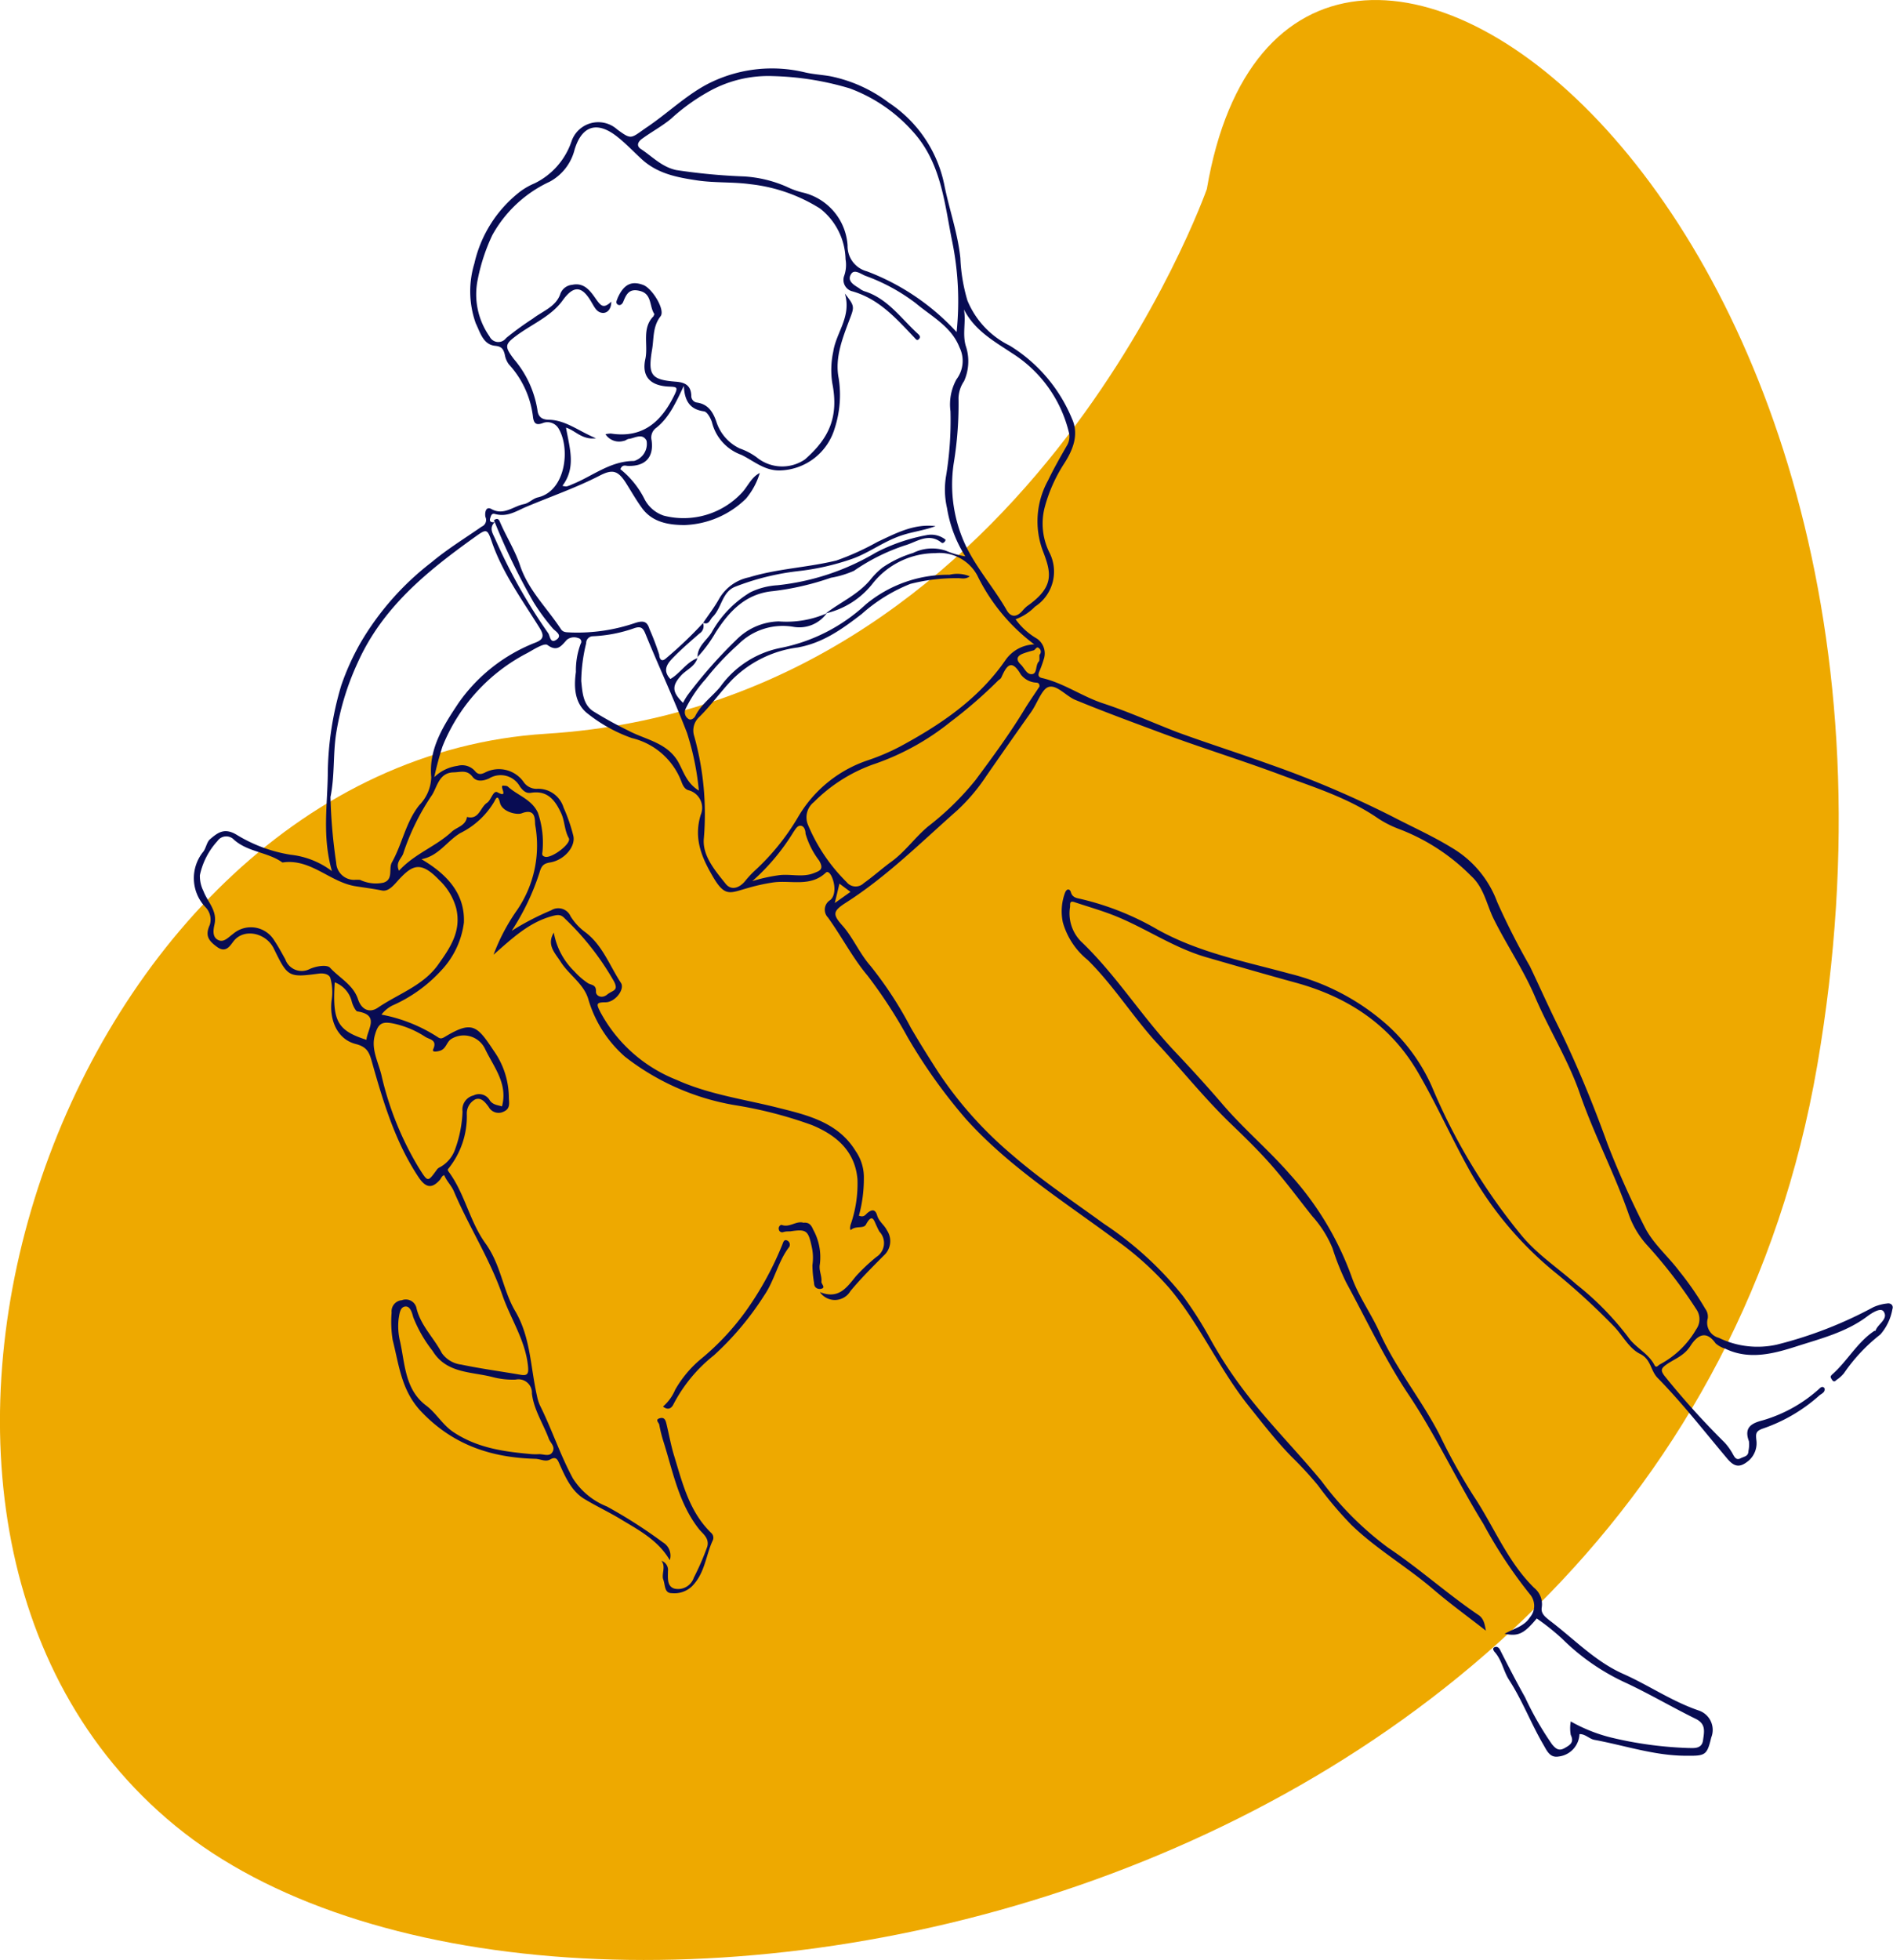<svg id="Capa_1" data-name="Capa 1" xmlns="http://www.w3.org/2000/svg" viewBox="0 0 195.38 202.2"><defs><style>.cls-1{fill:#eea900;}.cls-2{fill:#080c53;}</style></defs><title>cover-2</title><path class="cls-1" d="M124.56,19.5S105.88,72.61,56.35,75.69-20.18,157,18.11,188.35s154,11.12,169.45-78.44S133-30.11,124.56,19.5Z"/><path class="cls-2" d="M153.36,168.21c-1.92-1.5-3.73-2.81-5.41-4.25-2.73-2.34-5.88-4.16-8.47-6.66a38.54,38.54,0,0,1-3.45-4.08,37.06,37.06,0,0,0-2.69-2.92c-1.59-1.62-3-3.45-4.42-5.22-3.09-3.85-5.06-8.45-8.25-12.23a32,32,0,0,0-5.7-5.09c-5.25-3.88-10.78-7.37-15.23-12.28A55.48,55.48,0,0,1,93.68,107a49.66,49.66,0,0,0-4.13-6.35c-1.55-1.84-2.65-4-4.09-6a1.16,1.16,0,0,1,.22-1.8c.59-.46.55-1.65.12-2.51-.1-.19-.34-.53-.57-.32-1.58,1.5-3.59.76-5.39,1a19.69,19.69,0,0,0-2.58.56c-1.94.54-2.42,1-3.68-1.15-1.17-2-2-3.94-1.26-6.37a1.87,1.87,0,0,0-1.24-2.54c-.41-.1-.61-.5-.76-.92a7.28,7.28,0,0,0-5.12-4.47,15.75,15.75,0,0,1-4.47-2.46c-1.44-1.06-1.51-2.77-1.29-4.35a7.88,7.88,0,0,1,.49-2.91.38.38,0,0,0-.25-.59A1.2,1.2,0,0,0,58.5,66c-.57.64-1,1.27-2,.53-.34-.23-1.4.46-2.07.83A18.66,18.66,0,0,0,45.67,77a32.74,32.74,0,0,0-.85,3.17A4.26,4.26,0,0,1,47.22,79a1.77,1.77,0,0,1,1.8.53c.32.4.63.35,1,.18a3.12,3.12,0,0,1,4,.92,1.62,1.62,0,0,0,1.34.74,2.74,2.74,0,0,1,2.81,1.94,17.25,17.25,0,0,1,1,2.89c.27,1.1-.9,2.51-2.37,2.76-.7.11-.92.35-1.12,1.06a24.78,24.78,0,0,1-2.87,6,27.7,27.7,0,0,1,4.08-2.12,1.38,1.38,0,0,1,2,.62,5.83,5.83,0,0,0,1.48,1.61c1.81,1.34,2.54,3.47,3.72,5.26.42.65-.59,2-1.6,2s-.93.2-.53,1a15.3,15.3,0,0,0,7.87,7c3.37,1.52,7,2,10.48,2.88,3,.75,6.17,1.48,8,4.46a4.75,4.75,0,0,1,.85,2.85,14.36,14.36,0,0,1-.51,3.82c.52.21.68-.11.88-.28.47-.39.82-.38,1,.25s.75,1,1,1.52a2,2,0,0,1-.33,2.64c-1.17,1.18-2.35,2.35-3.42,3.64a1.87,1.87,0,0,1-3.16.11c1.93.78,2.76-.45,3.71-1.62a19.39,19.39,0,0,1,2.12-2,1.7,1.7,0,0,0,.32-2.61,5.44,5.44,0,0,1-.27-.54c-.28-.53-.43-1.47-1.12-.2-.24.46-1,.11-1.52.53-.15.14-.14-.26-.07-.5a12.86,12.86,0,0,0,.71-4.7c-.25-2.9-2.18-4.55-4.71-5.59a43.42,43.42,0,0,0-8-2.06,25.24,25.24,0,0,1-11.3-5A12.58,12.58,0,0,1,60.7,103c-.49-1.55-2-2.46-2.84-3.8-.57-.89-1.47-1.72-.7-3a7.36,7.36,0,0,0,2.12,4,7.47,7.47,0,0,0,1.35,1.18c.33.26.93.12.88.93,0,.42.6.74,1.16.28s1.2-.36.71-1.34a28.23,28.23,0,0,0-5.06-6.48c-.38-.41-.65-.45-1.26-.29-2.42.63-4.15,2.27-6.12,4a20.24,20.24,0,0,1,2.42-4.59,11.78,11.78,0,0,0,1.88-8.78c-.06-.44.14-1.81-1.41-1.21-.47.18-2-.13-2.23-1.1s-.47-.32-.58-.12a8.38,8.38,0,0,1-3.52,3.26c-1.38.83-2.23,2.36-4,2.69,2.67,1.57,4.5,3.57,4.38,6.54a8.83,8.83,0,0,1-2.4,5,15,15,0,0,1-5,3.56,3.29,3.29,0,0,0-1.11.93A16.17,16.17,0,0,1,45.21,107c.27.19.45.11.73-.06,2.8-1.69,3.31-1.13,5,1.42a8.42,8.42,0,0,1,1.58,4.82c0,.53.21,1.17-.54,1.49a1.16,1.16,0,0,1-1.55-.5c-.34-.44-.73-1-1.37-.77a1.64,1.64,0,0,0-.88,1.53,8.56,8.56,0,0,1-1.87,5.58c-.12.14-.12.18,0,.36,1.67,2.25,2.16,5.12,3.79,7.38s1.78,4.8,3.08,7c1.6,2.71,1.57,5.83,2.25,8.77a4.36,4.36,0,0,0,.29.93c1.24,2.48,2.09,5.12,3.42,7.57a7.41,7.41,0,0,0,3.5,2.88,50.6,50.6,0,0,1,5.78,3.7,1.59,1.59,0,0,1,.71,1.84c-1.13-1.95-3-3-4.82-4.08-1.3-.81-2.71-1.46-4-2.24s-1.93-2.19-2.53-3.53c-.21-.46-.33-.92-1-.54-.49.28-1-.06-1.54-.07-4.57-.12-8.55-1.45-11.83-4.94-2-2.16-2.23-4.76-2.88-7.31a11.66,11.66,0,0,1-.11-2.83,1.15,1.15,0,0,1,1.06-1.28A1.13,1.13,0,0,1,43,135c.45,1.77,1.78,3,2.6,4.57a2.86,2.86,0,0,0,2,1.19c2,.42,4.08.7,6.12,1.05.73.13.85-.11.78-.85-.26-2.69-1.8-4.91-2.65-7.37-1.3-3.75-3.47-7.08-5-10.69-.26-.62-.76-1.07-1-1.68-.26.07-.31.34-.47.51-.83.93-1.47.79-2.22-.36-2.36-3.58-3.58-7.62-4.73-11.68-.28-1-.44-1.68-1.72-2-1.91-.49-2.76-2.5-2.47-4.6a5.41,5.41,0,0,0-.14-2.19c-.11-.39-.65-.54-1.19-.47-3.14.42-3.22.35-4.65-2.58-.8-1.64-3.06-2.11-4.12-.8-.36.44-.79,1.31-1.72.64s-1.26-1.19-.77-2.28a1.83,1.83,0,0,0-.45-1.84,4.33,4.33,0,0,1-.2-5.74c.28-.4.35-1,.7-1.28.79-.67,1.48-1.21,2.76-.42A15.28,15.28,0,0,0,30,88.17a8.6,8.6,0,0,1,4.26,1.69c-1-3.51-.48-6.69-.43-9.86a32.71,32.71,0,0,1,1.39-9.29,25.64,25.64,0,0,1,2-4.42A28.88,28.88,0,0,1,44.54,58c1.65-1.38,3.44-2.47,5.18-3.68a.74.74,0,0,0,.38-1c-.07-.36,0-1.15.62-.81C52,53.22,53,52.2,54.09,52c.5-.1.92-.58,1.42-.69,2.89-.66,3.38-5.06,2.14-7.11A1.33,1.33,0,0,0,56,43.65c-.66.24-.92.05-1-.73a9.69,9.69,0,0,0-2.49-5.35,2.34,2.34,0,0,1-.41-1c-.14-.52-.28-.83-1-.9-1.23-.12-1.54-1.38-2-2.33a9.83,9.83,0,0,1-.14-6.16,13,13,0,0,1,4.74-7.43,7.17,7.17,0,0,1,1.48-.84,7.48,7.48,0,0,0,3.8-4.31,2.92,2.92,0,0,1,4.73-1.24c1.47,1.07,1.37.94,2.93-.15C69,11.64,71,9.62,73.45,8.46a14.53,14.53,0,0,1,9.61-1c.88.21,1.79.25,2.67.41a14.86,14.86,0,0,1,6,2.72A13.31,13.31,0,0,1,97.45,19c.5,2.55,1.4,5,1.67,7.62A17.92,17.92,0,0,0,99.85,31a9,9,0,0,0,4.36,4.65,16,16,0,0,1,6.43,7.54c.75,1.63.1,3.24-.84,4.68a15.85,15.85,0,0,0-2,4.56,6.72,6.72,0,0,0,.5,4.54,4.31,4.31,0,0,1-1.48,5.61,5.36,5.36,0,0,1-2,1.3,7.06,7.06,0,0,0,2.21,2,1.85,1.85,0,0,1,.69,2.15,11.15,11.15,0,0,1-.46,1.26c-.11.29-.15.55.28.65,2.24.51,4.12,1.89,6.3,2.61,2.62.86,5.14,2,7.73,3,3.13,1.14,6.31,2.15,9.44,3.28a105,105,0,0,1,12.66,5.38c2.05,1.07,4.15,2,6.16,3.23a10.87,10.87,0,0,1,4.7,5.61,73.43,73.43,0,0,0,3.37,6.62c1,2.09,1.95,4.24,3,6.34,1.89,3.89,3.54,7.89,5,11.95a92.35,92.35,0,0,0,3.8,8.51c.86,1.78,2.43,3.07,3.61,4.64A31.46,31.46,0,0,1,176,135a1.35,1.35,0,0,1,.26,1A1.61,1.61,0,0,0,177.4,138a9.14,9.14,0,0,0,6,.7,42.78,42.78,0,0,0,9.95-3.86,4.66,4.66,0,0,1,1.41-.38c.43-.08.69.23.56.58a5.41,5.41,0,0,1-1.24,2.61,17.86,17.86,0,0,0-3.76,4,3.4,3.4,0,0,1-.74.67c-.15.13-.3.31-.5,0s-.16-.34,0-.52c1.58-1.38,2.59-3.33,4.38-4.52,0,0,.1,0,.11,0,.22-.71,1.38-1.21.84-2-.31-.43-1.21.15-1.69.51-2.17,1.63-4.8,2.29-7.26,3.08-2.28.73-4.89,1.47-7.39.25a2.61,2.61,0,0,1-1-.55c-1-1.41-1.9-.82-2.6.27s-1.73,1.35-2.59,2c-.43.34-.48.54-.11,1.05A81.41,81.41,0,0,0,178,148.8a6,6,0,0,1,.86,1.21c.14.24.32.65.76.43s.83-.21.84-.77a3.13,3.13,0,0,0,.05-1c-.53-1.42.25-1.86,1.43-2.16a14.91,14.91,0,0,0,5.9-3.32c.13-.11.27-.21.47,0,.12.45-.34.57-.58.8a16.89,16.89,0,0,1-5.81,3.38c-.72.26-.7.55-.65,1.12a2.39,2.39,0,0,1-.74,2.14c-.91.78-1.49.74-2.25-.16-2.37-2.81-4.63-5.72-7.2-8.34-.74-.76-.66-1.91-1.8-2.47s-1.79-1.89-2.69-2.83a70.75,70.75,0,0,0-6.26-5.72,36.65,36.65,0,0,1-8.88-10.79c-1.73-3.14-3.2-6.42-5-9.53-2.85-5-7.25-7.93-12.74-9.43-3.07-.84-6.13-1.73-9.18-2.61-3.47-1-6.37-3.08-9.66-4.36-1.32-.51-2.69-.9-4-1.34-.53-.17-.4.28-.43.51a4.12,4.12,0,0,0,1.11,3.53c3.65,3.47,6.29,7.77,9.72,11.39,1.71,1.81,3.4,3.66,5,5.53,2.17,2.51,4.71,4.65,6.88,7.14a31.75,31.75,0,0,1,6.34,10.51c.72,2.09,2.11,3.94,3,6,1.69,3.66,4.26,6.78,6.09,10.34a60.5,60.5,0,0,0,3.51,6.31c2.1,3.15,3.49,6.77,6.25,9.48a2.17,2.17,0,0,1,.79,2c-.12.66.37,1,.76,1.33,2.52,1.89,4.71,4.24,7.63,5.54,2.64,1.17,5,2.82,7.8,3.78a2.11,2.11,0,0,1,1.3,2.79c-.44,1.85-.62,1.9-2.6,1.88-3.25,0-6.31-1.06-9.46-1.64-.53-.1-.95-.62-1.54-.59a2.43,2.43,0,0,1-2.15,2.31c-.93.16-1.22-.62-1.62-1.3-1.25-2.15-2.13-4.49-3.49-6.59-.58-.89-.74-2.06-1.5-2.9-.15-.17-.23-.4,0-.49s.42,0,.57.29c.83,1.64,1.67,3.27,2.57,4.87a32.36,32.36,0,0,0,2.78,4.85c.4.49.73.73,1.31.4s1-.59.63-1.36a4,4,0,0,1,0-1.39,16.44,16.44,0,0,0,4.12,1.65,39.62,39.62,0,0,0,7.95,1.09c.55,0,1.45.15,1.58-.78s.32-1.7-.76-2.23c-2.38-1.17-4.66-2.51-7.07-3.65a22.85,22.85,0,0,1-6.73-4.63,23.85,23.85,0,0,0-2.6-2.07c-1.31,1.57-1.89,1.87-3.32,1.58,1-.57,2-.74,2.62-1.7a1.83,1.83,0,0,0,0-2.37,48.17,48.17,0,0,1-4.81-7.27c-2.71-4.38-4.87-9.08-7.73-13.35-2.46-3.68-4.32-7.68-6.43-11.55a25.72,25.72,0,0,1-1.41-3.53,11.45,11.45,0,0,0-2.09-3.31c-1.42-1.78-2.77-3.62-4.27-5.32-1.36-1.54-2.87-3-4.34-4.41-2.61-2.55-4.89-5.39-7.36-8.06s-4.53-6-7.21-8.64a7.66,7.66,0,0,1-2.56-3.87,5.5,5.5,0,0,1,.2-3c.2-.57.54-.45.63-.11.15.55.62.6.93.67a28.76,28.76,0,0,1,8,3.17c4.29,2.39,9,3.29,13.62,4.55a23.73,23.73,0,0,1,10.21,5.4,18.93,18.93,0,0,1,4.47,6.19,61.73,61.73,0,0,0,9.24,15.37c1.64,2,3.78,3.39,5.68,5.08a30.39,30.39,0,0,1,5.36,5.45c.75,1.1,2.09,1.66,2.72,2.89.19.37.39,0,.58-.08a9.45,9.45,0,0,0,3.73-3.61,1.79,1.79,0,0,0,0-2.08,50.17,50.17,0,0,0-5-6.52,9.26,9.26,0,0,1-2-3.36c-1.47-4.19-3.54-8.11-5-12.32-1.18-3.45-3.19-6.62-4.63-10-1.19-2.79-2.89-5.28-4.25-8-.76-1.51-1-3.26-2.36-4.49a20.93,20.93,0,0,0-7.5-4.86A10.71,10.71,0,0,1,142,84.26c-3-2-6.37-3.05-9.7-4.29-4.38-1.64-8.86-3-13.23-4.66-2.69-1-5.39-2-8.08-3.11-1-.41-2-1.71-2.88-1.29-.64.33-1.08,1.68-1.68,2.53q-2.34,3.3-4.64,6.62a19.46,19.46,0,0,1-3,3.54c-3.73,3.29-7.26,6.82-11.49,9.52-1.36.87-1.38,1.21-.34,2.37s1.77,2.88,2.88,4.14A39.25,39.25,0,0,1,94,106c.92,1.58,1.89,3.12,2.88,4.66a40.36,40.36,0,0,0,7.6,8.48c3,2.6,6.26,4.77,9.45,7.09a35.47,35.47,0,0,1,8.16,7.45,39.41,39.41,0,0,1,2.74,4.28,44.08,44.08,0,0,0,3.31,5.14c2.53,3.41,5.56,6.41,8.26,9.68a32.9,32.9,0,0,0,6.87,6.87c3.26,2.18,6.17,4.82,9.41,7C153.17,167.05,153.24,167.56,153.36,168.21ZM72.56,64.27l0,0a.9.9,0,0,1-.37,1.08c-.88.77-1.77,1.53-2.59,2.36-.65.65-1.31,1.38-.41,2.33,1-.57,1.64-1.72,2.79-2.15l0,0c-.25.82-1,1.13-1.58,1.68-1.08,1.14-1.07,1.79.1,2.93a6.4,6.4,0,0,1,.48-.81A48.12,48.12,0,0,1,76,66a6.38,6.38,0,0,1,4.38-1.9,10.35,10.35,0,0,0,4.94-.83,3.48,3.48,0,0,1-3.42,1.39,6.49,6.49,0,0,0-5.71,1.82,27.48,27.48,0,0,0-3.35,3.56,13.19,13.19,0,0,0-2.09,3.1.81.81,0,0,0,.28,1c.23.2.59,0,.73-.28.61-1.22,1.74-2,2.57-3a10.07,10.07,0,0,1,6.11-4,18.09,18.09,0,0,0,8.94-4.53A13.26,13.26,0,0,1,98,59.29a3.35,3.35,0,0,1,2.09.16c-.48.36-.9.17-1.28.19a19.23,19.23,0,0,0-4.85.59,16.87,16.87,0,0,0-5,3.09c-2,1.54-4,3-6.63,3.47a11.69,11.69,0,0,0-6.8,3.36c-1.2,1.25-2.18,2.67-3.43,3.88a1.88,1.88,0,0,0-.45,1.9,29.91,29.91,0,0,1,1,10.5c-.2,1.8,1.14,3.35,2.25,4.74.61.76,1.47.37,2-.28A10.07,10.07,0,0,1,78,89.72a24,24,0,0,0,4.37-5.44,13.19,13.19,0,0,1,7.1-5.82A22.77,22.77,0,0,0,92.91,77c4.17-2.25,8.07-4.88,10.84-8.87a3.77,3.77,0,0,1,3-1.66,19.58,19.58,0,0,1-5.89-7.13,4.44,4.44,0,0,0-4.33-2.28,8.28,8.28,0,0,0-6.42,3.08,8.63,8.63,0,0,1-4.87,3.13c1.51-1.16,3.3-1.93,4.56-3.43a7.79,7.79,0,0,1,1.28-1.29,11.35,11.35,0,0,1,3.16-1.51,4.42,4.42,0,0,1,3.39-.23,8.46,8.46,0,0,0,2,.58,13.33,13.33,0,0,1-1.89-5,8.44,8.44,0,0,1-.09-3.32,35.25,35.25,0,0,0,.45-6.65,5.34,5.34,0,0,1,.62-3.29,3.15,3.15,0,0,0,.31-3.3c-.84-2.15-2.88-3.18-4.51-4.55a19.48,19.48,0,0,0-5.23-2.84c-.48-.21-1.12-.69-1.44-.18-.46.7.25,1.12.81,1.46a2,2,0,0,0,.52.31c2.4.73,3.77,2.76,5.49,4.34.16.15.41.34.19.59s-.35,0-.47-.12c-1.9-2-3.7-4.06-6.53-4.82a1.22,1.22,0,0,1-.74-1.54,3.42,3.42,0,0,0,.15-1.74,6.83,6.83,0,0,0-2.63-5.23A17,17,0,0,0,77.44,19c-1.81-.25-3.68-.12-5.48-.39-2-.3-4-.66-5.64-2.11-.88-.8-1.7-1.68-2.63-2.41-2.07-1.63-3.64-1.13-4.39,1.36a5.18,5.18,0,0,1-2.56,3.29,13,13,0,0,0-5.93,5.52,19.41,19.41,0,0,0-1.49,4.51,7.54,7.54,0,0,0,1.21,5.94,1,1,0,0,0,1.71.16,31,31,0,0,1,2.75-2c1-.77,2.35-1.21,2.82-2.49a1.43,1.43,0,0,1,1.25-1c1.24-.27,1.88.65,2.44,1.45s.82,1,1.59.29c0,.75-.37,1.13-.81,1.16-.67,0-.91-.58-1.21-1.07-1-1.76-1.86-1.8-3-.22s-3,2.37-4.59,3.5c-1.37,1-1.47,1.19-.44,2.55a10.67,10.67,0,0,1,2.43,5.26c.08.73.49,1,1.23,1,1.71.06,3,1.15,4.81,1.91-1.45.18-2.11-.8-3.09-1.1.37,2.13,1.06,4.1-.37,6a1.51,1.51,0,0,0,.41.07,2.78,2.78,0,0,0,.57-.21c2.12-.84,3.94-2.42,6.41-2.42a1.83,1.83,0,0,0,1.29-2.1c-.43-.79-1.17-.28-1.79-.18-.2,0-.38.2-.57.21a1.68,1.68,0,0,1-1.88-.69,3.07,3.07,0,0,1,.56-.07c3.31.51,5.22-1.22,6.57-4,.38-.78.23-.81-.52-.84-1.95-.07-2.9-1-2.49-2.86.31-1.47-.41-3.15.85-4.41,0-.06.1-.19.07-.23C67,31.6,67.32,30.29,66,30c-1.07-.26-1.36.36-1.67,1.12-.08.22-.33.47-.58.29s-.08-.43,0-.67c.62-1.4,1.42-1.81,2.65-1.34.93.36,2.28,2.57,1.78,3.22-.82,1.06-.68,2.23-.87,3.39-.45,2.67-.14,3.16,2.43,3.36.92.07,1.56.35,1.61,1.42a.68.68,0,0,0,.55.73c1.2.16,1.71,1,2.06,2.05a4.6,4.6,0,0,0,2.39,2.69,6.64,6.64,0,0,1,1.73.9,4.16,4.16,0,0,0,5,.23c2.46-2.16,3.52-4.34,2.82-7.88A8.94,8.94,0,0,1,86,36.28c.3-2,1.91-3.62,1.2-6,1,1.28,1,1.34.51,2.61-.75,2-1.56,4-1.15,6.11a11.16,11.16,0,0,1-.43,5.25,6.06,6.06,0,0,1-5.7,4.28c-1.58,0-2.65-1-3.91-1.61a4.8,4.8,0,0,1-3-3.22c-.11-.49-.52-1.23-.87-1.27-1.38-.19-2-1-2.07-2.63-.86,1.82-1.55,3.29-2.82,4.31a1.23,1.23,0,0,0-.51,1.3c.25,1.74-.63,2.7-2.42,2.65-.25,0-.59-.19-.8.34a9.3,9.3,0,0,1,2.48,3.06,3.46,3.46,0,0,0,2,1.73,8.22,8.22,0,0,0,8.15-2.46c.57-.66.93-1.53,1.76-1.94A7.42,7.42,0,0,1,77,51.43a9.52,9.52,0,0,1-6.33,2.73c-1.69,0-3.32-.3-4.37-1.7-.62-.84-1.15-1.78-1.72-2.68-.81-1.25-1.37-1.39-2.66-.73-2.43,1.25-5,2.14-7.53,3.2-1.07.44-2,1.13-3.3.77-.37-.11-.42.22-.49.42-.14.42.16.45.46.43-.64.61-.16,1.22.07,1.77a56.44,56.44,0,0,0,5.45,9.67c.2.3.21,1.13.86.67s-.11-.85-.37-1.14a21.84,21.84,0,0,1-2-2.72,66,66,0,0,1-4-8.25L51,53.76a.2.2,0,0,1,0-.11c.45-.32.55.08.67.35.64,1.45,1.49,2.79,2,4.31.84,2.55,2.79,4.4,4.22,6.58.24.38.64.32,1,.35a18.49,18.49,0,0,0,6.73-1c.88-.27,1.19-.07,1.42.66a27.79,27.79,0,0,1,1,2.63c0,.24.14.89.7.38A42.15,42.15,0,0,0,72.56,64.27Zm26.17-30a30.67,30.67,0,0,0-.47-9.45c-.79-3.92-1.12-8.06-4.07-11.28a16.24,16.24,0,0,0-6.51-4.43,30.11,30.11,0,0,0-7.9-1.26A12.57,12.57,0,0,0,73,9.53a20.52,20.52,0,0,0-3.74,2.72c-.91.76-2,1.34-3,2.07-.5.37-.55.77-.1,1.06,1.17.77,2.13,1.83,3.62,2.16a61.79,61.79,0,0,0,7,.66,12.79,12.79,0,0,1,4.43,1.07,8,8,0,0,0,1.6.58,6,6,0,0,1,4.67,5.47,2.68,2.68,0,0,0,2,2.67A24.13,24.13,0,0,1,98.73,34.25Zm-64.62,48a55.89,55.89,0,0,0,.59,6.73,1.85,1.85,0,0,0,1.84,1.76,4.21,4.21,0,0,1,.62,0,3.81,3.81,0,0,0,2.41.29c1.06-.32.52-1.44.87-2.08,1.08-1.91,1.43-4.15,2.83-5.91a4.3,4.3,0,0,0,1.24-2.88c-.28-3,1.32-5.41,2.82-7.67a17.38,17.38,0,0,1,8-6.25c.85-.35.8-.78.35-1.51C53.91,61.9,51.92,59.18,50.8,56c-.51-1.49-.55-1.49-1.82-.58-4.9,3.51-9.53,7.24-12.09,13a27.55,27.55,0,0,0-2.21,7.34C34.37,77.83,34.55,80.07,34.11,82.21ZM20.63,90.28A3.46,3.46,0,0,0,21,91.92c.42,1.12,1.45,2,1.14,3.43-.13.59-.26,1.37.46,1.65.54.21,1-.34,1.46-.67a2.82,2.82,0,0,1,4.27.72c.42.62.76,1.27,1.12,1.91a1.79,1.79,0,0,0,2.51,1c.72-.33,1.81-.47,2.11-.13,1,1.08,2.38,1.75,2.88,3.24.35,1.07,1.18,1.47,2.06.87,2.1-1.43,4.66-2.26,6.2-4.42,1.23-1.73,2.45-3.46,1.87-5.85a6.26,6.26,0,0,0-1.76-2.9c-1.9-2-2.77-1.49-4.06-.14-.51.54-1.09,1.37-1.83,1.23-.92-.19-1.86-.3-2.78-.45-2.63-.44-4.6-2.88-7.5-2.44-1.52-1.09-3.56-1.06-5-2.35a1.1,1.1,0,0,0-1.71.14A7.51,7.51,0,0,0,20.63,90.28ZM99.49,31.92c.23,1.24-.17,2.49.18,3.73a5,5,0,0,1-.17,3.67,3.27,3.27,0,0,0-.57,1.73,37.49,37.49,0,0,1-.5,6.78,14.75,14.75,0,0,0,1.31,8.59c1.16,2.33,2.87,4.27,4.15,6.5.47.83,1.08.73,1.66.06a3.66,3.66,0,0,1,.44-.44c2.85-2,2.54-3.41,1.63-5.75a8.71,8.71,0,0,1,.55-7.23c.58-1.21,1.25-2.38,1.92-3.55a1.8,1.8,0,0,0,.23-1.41,13.37,13.37,0,0,0-5.9-8.19C102.59,35.19,100.6,34.1,99.49,31.92Zm7.8,38.89c0-.36-.19-.39-.4-.4a2.13,2.13,0,0,1-1.54-.85c-1-1.71-1.5-.79-2,.32-.08.17-.23.22-.33.32a47.28,47.28,0,0,1-4.91,4.26,26,26,0,0,1-8.07,4.42A16.46,16.46,0,0,0,84,82.74a2,2,0,0,0-.62,2.31,18.1,18.1,0,0,0,4,5.94,1.19,1.19,0,0,0,1.77.11c1-.71,1.87-1.5,2.83-2.2,1.45-1.05,2.46-2.52,3.81-3.65a29.23,29.23,0,0,0,4.9-4.79c1.82-2.45,3.63-4.91,5.2-7.53C106.36,72.19,106.85,71.49,107.29,70.81ZM51.81,114.13c.63-2.35-.85-4.06-1.75-5.94a2.44,2.44,0,0,0-3.51-1c-.46.31-.51,1-1.12,1.19-.32.1-.87.19-.72-.14.45-1-.38-1-.82-1.29a9.73,9.73,0,0,0-3.1-1.33c-1.34-.3-1.76-.12-2.12,1.24s.35,2.65.69,4a32.46,32.46,0,0,0,3.9,9.66c.91,1.42.87,1.46,1.84.12.15-.2.32-.23.48-.34a3.36,3.36,0,0,0,1.41-1.8,12.64,12.64,0,0,0,.75-3.84A1.49,1.49,0,0,1,48.87,113a1.27,1.27,0,0,1,1.69.52C50.9,114,51.45,114,51.81,114.13ZM54.9,150a7,7,0,0,0,.76,0c.48,0,1.09.3,1.38-.25s-.24-.91-.4-1.35c-.58-1.55-1.55-3-1.74-4.65a1.39,1.39,0,0,0-1.68-1.44,8.19,8.19,0,0,1-2.41-.27c-2.19-.56-4.74-.36-6.16-2.69a13.78,13.78,0,0,1-2-3.48c-.12-.44-.3-1.16-.83-1.1s-.59.75-.68,1.3a6.76,6.76,0,0,0,.16,2.34c.51,2.34.5,4.94,2.69,6.58,1.06.8,1.69,2,2.83,2.75C49.39,149.44,52.25,149.76,54.9,150ZM72.13,81.55a27.8,27.8,0,0,0-1.22-5.94C69.58,72.15,68,68.77,66.6,65.34c-.23-.56-.46-.76-1.11-.55a14.71,14.71,0,0,1-4.3.84.7.7,0,0,0-.69.72,17.24,17.24,0,0,0-.51,3.9c.12,1.13.17,2.39,1.21,3.1a40,40,0,0,0,3.62,2c1.76.94,3.92,1.22,5.1,3.11C70.54,79.49,70.8,80.74,72.13,81.55ZM41.18,89.82c1.61-1.76,3.8-2.5,5.42-4,.53-.51,1.46-.62,1.6-1.55,1.25.33,1.36-1,2.07-1.46.43-.28.63-1.33,1.08-1.08,1.3.71,0-.85.67-.68.11,0,.3,0,.41.1,1,.91,2.45,1.3,3.09,2.69A9.51,9.51,0,0,1,56,87.72c0,.28-.18.54.26.66.69.18,2.75-1.37,2.45-1.92-.46-.82-.41-1.73-.78-2.55-.63-1.36-1.41-2.41-3.14-2.13-.52.08-.83-.25-1.12-.63a2.27,2.27,0,0,0-3.19-.85c-.61.27-1.29.37-1.7-.16-.57-.75-1.19-.5-1.92-.47-1.54,0-1.73,1.48-2.26,2.32a24.17,24.17,0,0,0-3,6.11C41.37,88.62,40.81,89,41.18,89.82Zm36.47,1.07a17.32,17.32,0,0,1,2.68-.6c1.23-.18,2.47.25,3.66-.22.61-.24,1.08-.38.56-1.29A8.49,8.49,0,0,1,83.14,86c0-.3-.11-.77-.48-.82s-.57.38-.78.67A22.21,22.21,0,0,1,77.65,90.89ZM37.82,107.26c.1-1.1,1.41-2.57-.94-2.93-.13,0-.45-.54-.57-1a2.84,2.84,0,0,0-1.76-2C34.29,105.34,34.82,106.3,37.82,107.26Zm69.47-39.72a.44.44,0,0,0-.05-.67c-.25-.26-.36.17-.57.22s-.71.19-1,.3c-.66.23-.89.6-.32,1.15.38.36.61,1.06,1.17,1s.32-.93.71-1.32C107.32,68.1,107.26,67.77,107.29,67.54ZM86.64,91.15l-.48,2L87.78,92Z"/><path class="cls-2" d="M68.27,161a1,1,0,0,1,.67,1.08c0,.67-.12,1.56.67,1.79a1.71,1.71,0,0,0,2-1.13A26.65,26.65,0,0,0,73,159.54c.23-.88-.47-1.33-.84-1.79-2.13-2.69-2.71-6-3.7-9.1a14.73,14.73,0,0,1-.41-1.65c0-.22-.48-.53,0-.69s.63.13.72.5c.28,1.14.48,2.31.83,3.43.86,2.83,1.58,5.75,3.83,7.91a.67.67,0,0,1,.11.8c-.71,1.56-.79,3.36-2.14,4.7a2.64,2.64,0,0,1-2.07.69c-.78,0-.66-.84-.87-1.4S68.75,161.61,68.27,161Z"/><path class="cls-2" d="M68.43,145.09a4.77,4.77,0,0,0,1.26-1.74,11.61,11.61,0,0,1,2.72-3.22,26.26,26.26,0,0,0,4.65-5,33.29,33.29,0,0,0,3.71-6.81c.08-.22.17-.51.49-.35a.47.47,0,0,1,.2.65c-1.16,1.5-1.5,3.42-2.58,5a30.62,30.62,0,0,1-5.19,6.18,15.65,15.65,0,0,0-4.23,5.15C69.25,145.29,68.93,145.48,68.43,145.09Z"/><path class="cls-2" d="M82.93,126.13c.56-.06.8.23,1,.71a5.84,5.84,0,0,1,.69,3.56c-.13.65.23,1.21.16,1.83,0,.25.54.65-.14.73-.39,0-.62-.23-.62-.62a12.2,12.2,0,0,1-.17-1.83,5.15,5.15,0,0,0-.08-1.95c-.35-1.62-.54-1.8-2.21-1.54-.25,0-.5,0-.73.08a.35.35,0,0,1-.45-.31c-.06-.23.17-.49.32-.43C81.52,126.65,82.18,125.9,82.93,126.13Z"/><path class="cls-2" d="M72,67.86c-.07-1.16.92-1.77,1.44-2.61a11.16,11.16,0,0,1,4-4.15,7.41,7.41,0,0,1,2.8-.73A25,25,0,0,0,90.4,57a18.67,18.67,0,0,1,5.19-1.79,2.39,2.39,0,0,1,2,.46c0,.18-.25.43-.41.31-1.35-1.09-2.6-.05-3.78.28a20.53,20.53,0,0,0-5.26,2.62,10.07,10.07,0,0,1-2.39.72,28.13,28.13,0,0,1-6,1.38c-2.8.27-4.5,2.08-5.91,4.3a13.73,13.73,0,0,1-1.88,2.53Z"/><path class="cls-2" d="M72.56,64.27c.57-.85,1.2-1.66,1.69-2.55a4.63,4.63,0,0,1,3.07-2.17c2.94-.9,6-1,9-1.73a27.22,27.22,0,0,0,4.24-1.92c1.89-.88,3.75-1.9,6-1.63-1.08.42-2.25.56-3.35.91C91.3,55.77,89.76,57,88,57.63a25.45,25.45,0,0,1-5.68,1.29,26.14,26.14,0,0,0-6.46,1.61c-1.34.55-1.37,2.17-2.29,3.09-.31.3-.39.88-1,.62Z"/></svg>